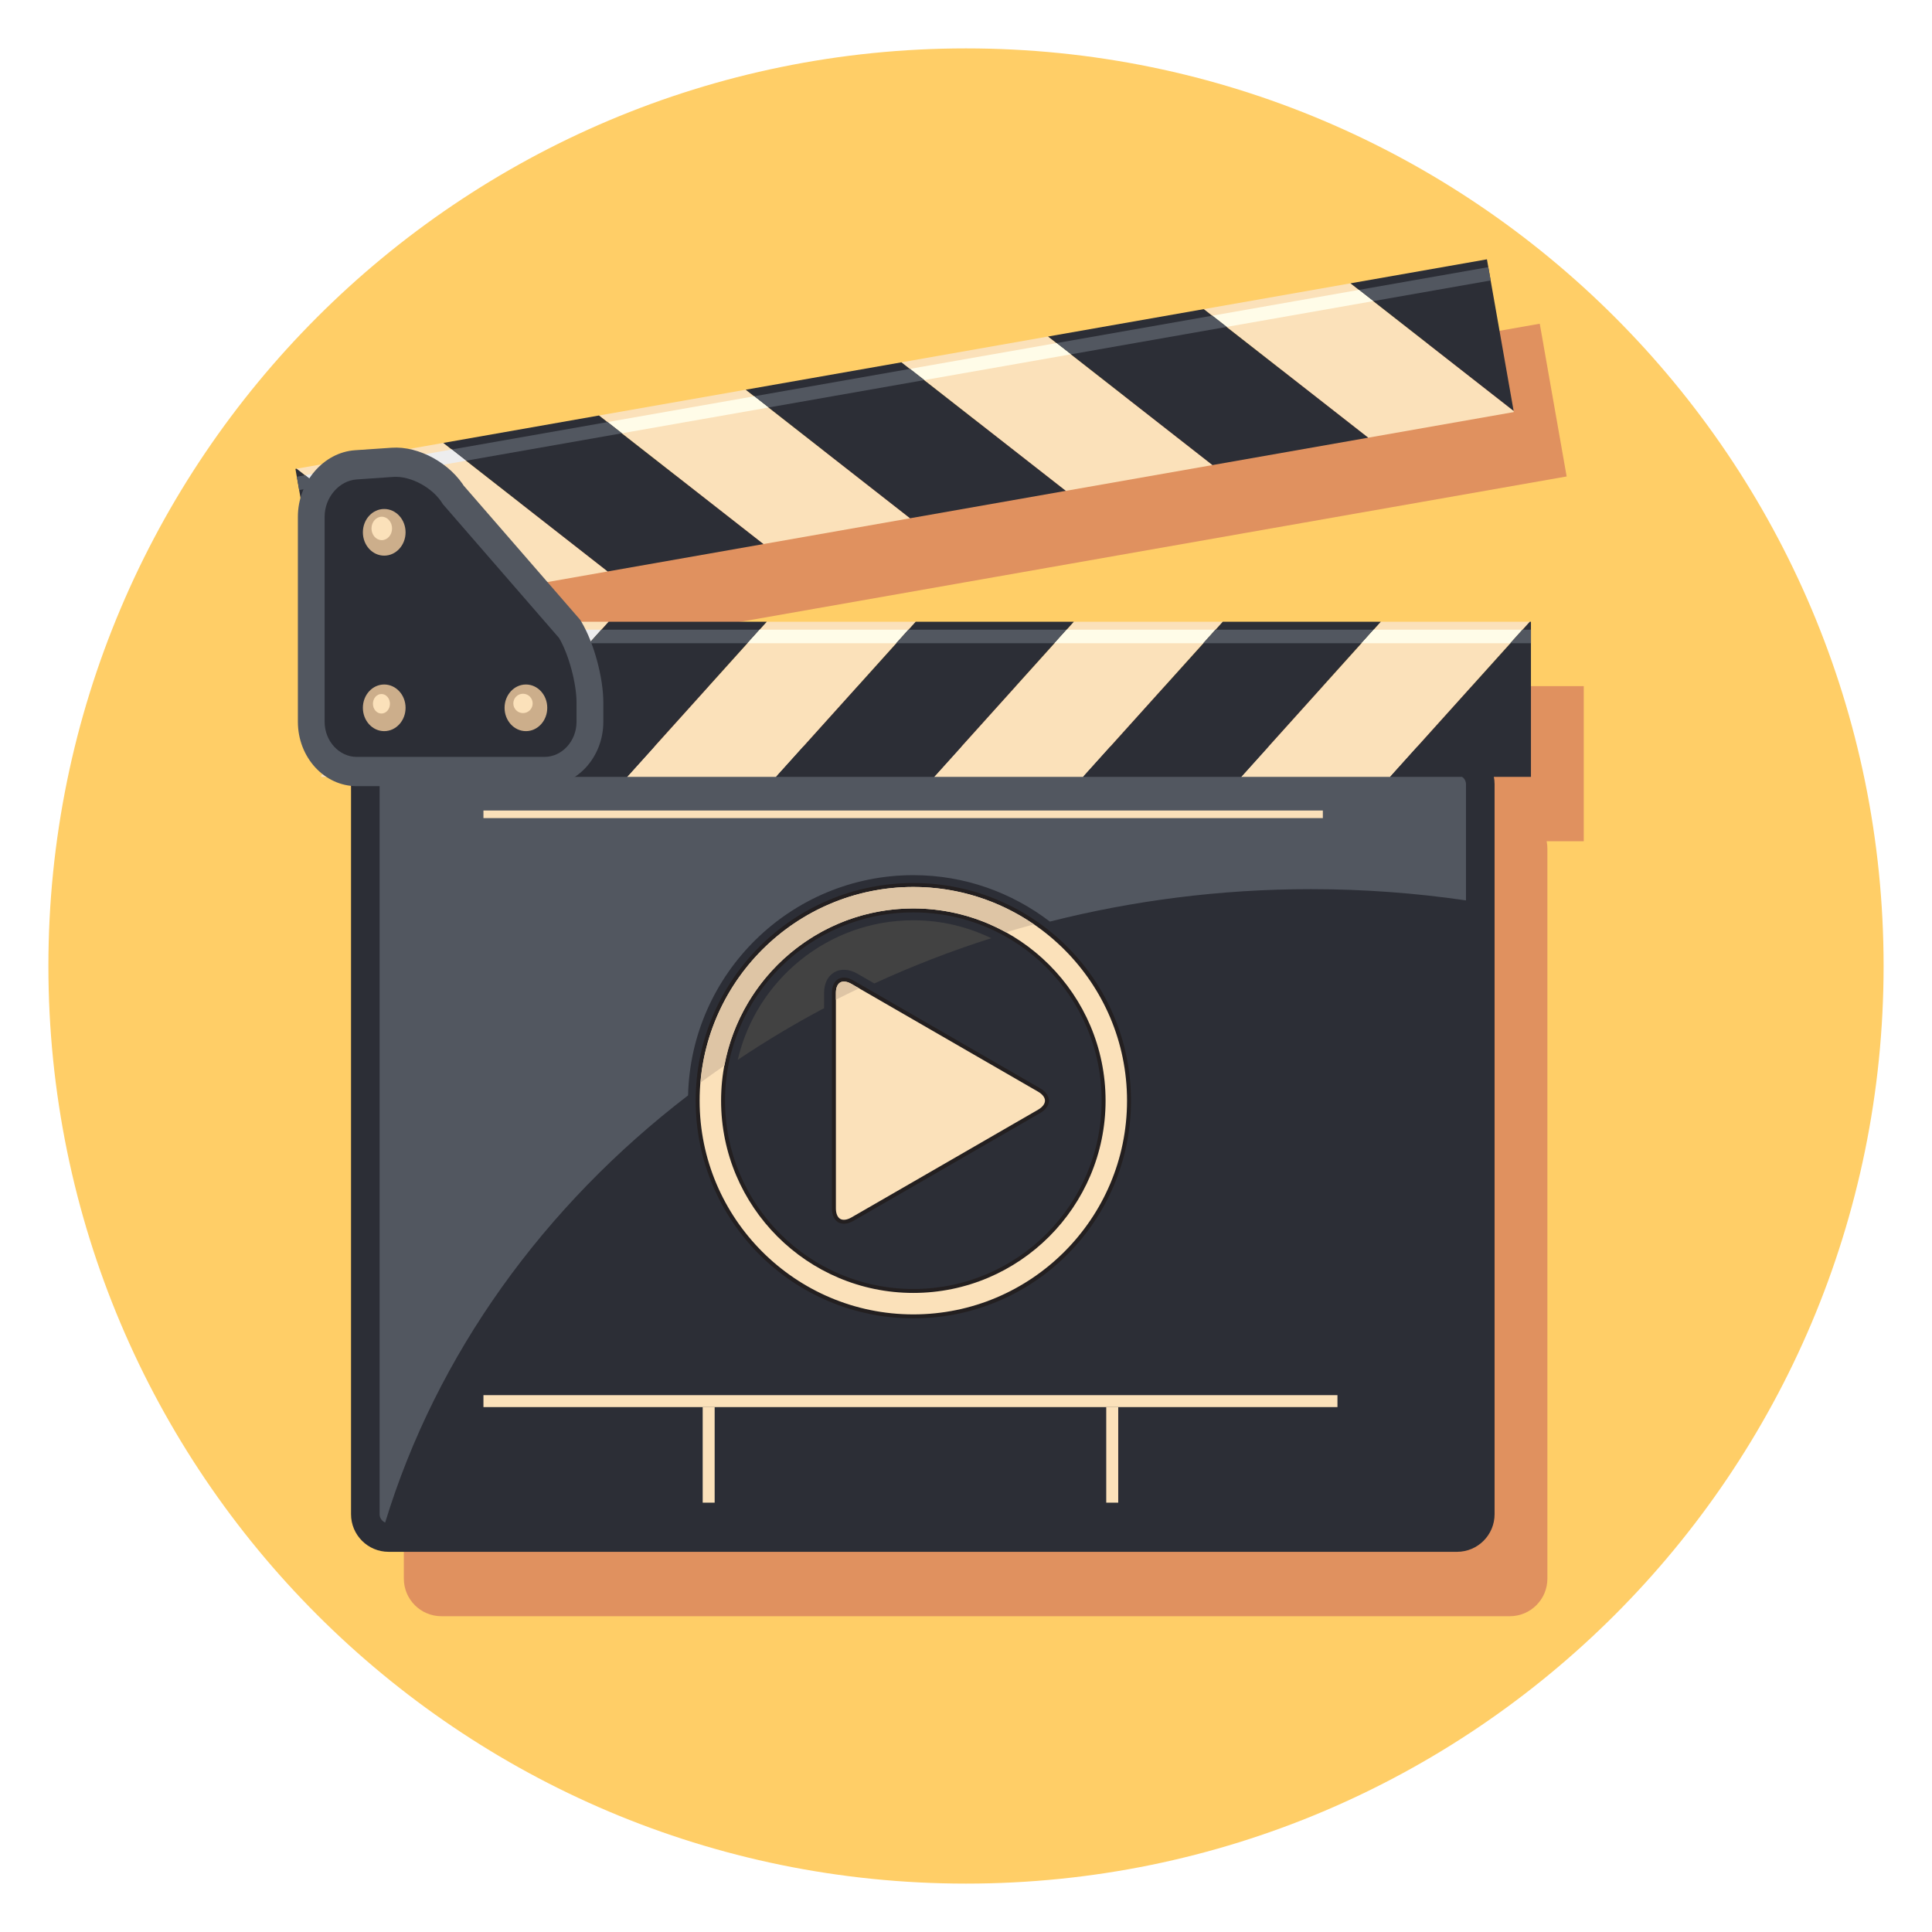 <?xml version="1.0" encoding="utf-8"?>
<!-- Generator: Adobe Illustrator 27.5.0, SVG Export Plug-In . SVG Version: 6.00 Build 0)  -->
<svg version="1.1" id="Layer_1" xmlns="http://www.w3.org/2000/svg" xmlns:xlink="http://www.w3.org/1999/xlink" x="0px" y="0px"
	 viewBox="0 0 800 800" style="enable-background:new 0 0 800 800;" xml:space="preserve">
<rect style="fill:#FFFFFF;" width="800" height="800"/>
<g>
	<path style="fill:#FFCE67;" d="M779.958,400.003c0,209.844-170.109,379.956-379.956,379.956
		c-209.849,0-379.96-170.111-379.96-379.956c0-209.841,170.111-379.963,379.96-379.963
		C609.849,20.041,779.958,190.163,779.958,400.003z"/>
	<g>
		<path style="fill:#E0915F;" d="M655.801,284.114H262.846l-0.489-0.813l-13.598-15.66l24.74-4.353l64.475-11.338l60.735-10.686
			l64.475-11.349l60.747-10.68l64.475-11.338l60.299-10.607l-0.076-0.489l-9.513-54.001l0.01-0.001l-0.977-5.52h-0.006l-0.567-3.235
			l-56.502,9.94l-60.748,10.685l-64.477,11.337l-60.733,10.688l-64.464,11.342l-60.746,10.675l-64.478,11.354l-14.119,2.482
			c-2.357-0.458-4.713-0.646-6.994-0.489l-15.185,1.034c-5.11,0.348-9.835,2.472-13.707,5.765l-10.743,1.89l-0.482,0.082
			l2.212,12.559c-0.602,2.323-0.942,4.751-0.942,7.243v84.904c0,8.518,3.683,16.1,9.389,20.983v1.822h2.425
			c2.965,1.96,6.328,3.269,9.939,3.695v301.632c0,8.603,6.963,15.57,15.567,15.57h442.39c8.592,0,15.563-6.967,15.563-15.57V351.388
			c0-1.043-0.105-2.063-0.304-3.048h15.364V284.114z"/>
	</g>
	<g>
		<g>
			<path style="fill:#2C2E36;" d="M145.354,324.726c0-8.602,6.962-15.572,15.566-15.572h442.391c8.59,0,15.563,6.97,15.563,15.572
				v302.278c0,8.604-6.973,15.572-15.563,15.572H160.92c-8.604,0-15.566-6.969-15.566-15.572V324.726z"/>
			<rect x="200.184" y="577.701" style="fill:#FBE1BA;" width="353.629" height="4.947"/>
			<rect x="458.073" y="582.648" style="fill:#FBE1BA;" width="4.964" height="39.572"/>
			<rect x="290.973" y="582.648" style="fill:#FBE1BA;" width="4.952" height="39.572"/>
			<path style="fill:#231F20;" d="M378.195,365.64c-49.779,0-90.131,40.366-90.131,90.129c0,49.773,40.352,90.127,90.131,90.127
				c49.772,0,90.121-40.353,90.121-90.127C468.315,406.006,427.967,365.64,378.195,365.64z M378.195,533.746
				c-43.063,0-77.979-34.92-77.979-77.977c0-43.06,34.916-77.972,77.979-77.972c43.056,0,77.97,34.911,77.97,77.972
				C456.165,498.826,421.251,533.746,378.195,533.746z"/>
			<path style="fill:#FBE1BA;" d="M289.698,455.77c0,48.797,39.701,88.492,88.497,88.492c48.792,0,88.487-39.695,88.487-88.492
				c0-48.801-39.694-88.495-88.487-88.495C329.399,367.275,289.698,406.969,289.698,455.77z M298.587,455.77
				c0-43.892,35.712-79.604,79.607-79.604c43.896,0,79.598,35.712,79.598,79.604c0,43.895-35.702,79.603-79.598,79.603
				C334.299,535.373,298.587,499.664,298.587,455.77z"/>
			<path style="fill:#525760;" d="M603.311,320.998H160.92c-2.056,0-3.729,1.674-3.729,3.729v302.278
				c0,1.551,0.955,2.883,2.303,3.438c21.343-69.867,65.778-131.131,125.424-176.861c1.18-50.479,42.519-91.197,93.276-91.197
				c21.26,0,40.818,7.223,56.531,19.228c34.377-8.704,70.61-13.433,108.095-13.433c21.854,0,43.305,1.607,64.218,4.656v-48.108
				C607.038,322.672,605.353,320.998,603.311,320.998z"/>
			<path style="fill:#424242;" d="M341.231,411.158c0-3.885,1.55-7.014,4.244-8.568c2.699-1.566,6.188-1.348,9.563,0.602
				l6.999,4.039c15.582-7.156,31.732-13.458,48.417-18.746c-9.779-4.706-20.694-7.422-32.258-7.422
				c-35.38,0-65.03,24.735-72.719,57.803c11.467-7.682,23.384-14.846,35.755-21.4C341.231,413.535,341.231,411.158,341.231,411.158z
				"/>
			<path style="fill:#231F20;" d="M430.655,460.912c4.908-2.83,4.908-7.469,0-10.289l-29.713-17.158
				c-4.894-2.838-12.924-7.459-17.823-10.293l-29.716-17.156c-4.896-2.83-8.911-0.512-8.911,5.154v34.301c0,5.67,0,14.936,0,20.596
				v34.311c0,5.66,4.015,7.963,8.911,5.133l29.716-17.143c4.899-2.832,12.929-7.471,17.823-10.307L430.655,460.912z"/>
			<path style="fill:#FBE1BA;" d="M347.924,406.818c-1.147,0.662-1.805,2.252-1.798,4.352v89.207c0,2.094,0.65,3.672,1.798,4.336
				c1.145,0.662,2.853,0.438,4.665-0.619l29.717-17.139l47.535-27.453c1.818-1.049,2.863-2.414,2.863-3.74
				c0-1.32-1.045-2.676-2.863-3.728l-77.246-44.602C350.777,406.375,349.069,406.156,347.924,406.818z"/>
			<path style="fill:#DEC5A5;" d="M290.073,448.279c3.269-2.389,6.555-4.752,9.908-7.049c6.855-36.967,39.289-65.065,78.214-65.065
				c13.9,0,26.961,3.597,38.343,9.881c3.835-1.134,7.686-2.246,11.579-3.278c-14.225-9.76-31.406-15.494-49.922-15.494
				C331.926,367.275,293.904,402.982,290.073,448.279z"/>
			<path style="fill:#DEC5A5;" d="M347.924,406.818c-1.147,0.662-1.805,2.252-1.798,4.352v2.785c3.18-1.604,6.379-3.178,9.614-4.711
				l-3.146-1.813C350.777,406.375,349.069,406.156,347.924,406.818z"/>
			<polygon style="fill:#FBE1BA;" points="559.206,117.32 626.759,170.139 626.835,170.627 566.537,181.236 498.459,128.007 			"/>
			<polygon style="fill:#FBE1BA;" points="308.785,161.374 376.843,214.601 316.107,225.287 248.037,172.047 			"/>
			<polygon style="fill:#FBE1BA;" points="183.561,183.402 251.631,236.626 190.895,247.313 122.813,194.083 			"/>
			<polygon style="fill:#FBE1BA;" points="433.982,139.344 502.063,192.574 441.314,203.254 373.249,150.032 			"/>
			<polygon style="fill:#2C2E36;" points="615.706,107.381 626.759,170.139 559.206,117.32 			"/>
			<polygon style="fill:#2C2E36;" points="498.459,128.007 566.537,181.236 502.063,192.574 433.982,139.344 			"/>
			<polygon style="fill:#2C2E36;" points="373.249,150.032 441.314,203.254 376.843,214.601 308.785,161.374 			"/>
			<polygon style="fill:#2C2E36;" points="248.037,172.047 316.107,225.287 251.631,236.626 183.561,183.402 			"/>
			<polygon style="fill:#2C2E36;" points="122.331,194.167 122.813,194.083 190.895,247.313 133.473,257.415 			"/>
			<g>
				<polygon style="fill:#FFFCE8;" points="562.788,120.021 568.73,124.67 507.994,135.356 502.039,130.706 				"/>
				<polygon style="fill:#FFFCE8;" points="437.565,142.05 443.529,146.7 382.782,157.381 376.831,152.731 				"/>
				<polygon style="fill:#FFFCE8;" points="312.367,164.075 318.309,168.724 257.561,179.405 251.631,174.761 				"/>
				<polygon style="fill:#EDEDEE;" points="187.156,186.105 193.085,190.749 132.338,201.434 126.397,196.785 				"/>
			</g>
			<g>
				<polygon style="fill:#525760;" points="616.279,110.616 617.259,116.136 568.73,124.67 562.788,120.021 				"/>
				<polygon style="fill:#525760;" points="502.039,130.706 507.994,135.356 443.529,146.7 437.565,142.05 				"/>
				<polygon style="fill:#525760;" points="376.831,152.731 382.782,157.381 318.309,168.724 312.367,164.075 				"/>
				<polygon style="fill:#525760;" points="251.631,174.761 257.561,179.405 193.085,190.749 187.156,186.105 				"/>
				<polygon style="fill:#525760;" points="132.338,201.434 123.893,202.922 122.915,197.397 126.397,196.785 				"/>
			</g>
			<polygon style="fill:#FBE1BA;" points="190.356,257.454 132.99,321.177 132.99,321.678 194.219,321.678 252.023,257.454 			"/>
			<polygon style="fill:#FBE1BA;" points="444.641,257.454 386.807,321.678 448.48,321.678 506.32,257.454 			"/>
			<polygon style="fill:#FBE1BA;" points="571.76,257.454 513.955,321.678 575.625,321.678 633.44,257.454 			"/>
			<polygon style="fill:#FBE1BA;" points="317.499,257.454 259.673,321.678 321.352,321.678 379.167,257.454 			"/>
			<polygon style="fill:#2C2E36;" points="252.023,257.454 194.219,321.678 259.673,321.678 317.499,257.454 			"/>
			<polygon style="fill:#2C2E36;" points="379.167,257.454 321.352,321.678 386.807,321.678 444.641,257.454 			"/>
			<polygon style="fill:#2C2E36;" points="506.32,257.454 448.48,321.678 513.955,321.678 571.76,257.454 			"/>
			<polygon style="fill:#2C2E36;" points="633.934,257.454 633.44,257.454 575.625,321.678 633.934,321.678 			"/>
			<g>
				<polygon style="fill:#EDEDEE;" points="187.302,260.738 182.248,266.349 243.915,266.349 248.969,260.738 				"/>
				<polygon style="fill:#FFFCE8;" points="314.444,260.738 309.391,266.349 371.06,266.349 376.112,260.738 				"/>
				<polygon style="fill:#FFFCE8;" points="441.576,260.738 436.534,266.349 498.199,266.349 503.257,260.738 				"/>
				<polygon style="fill:#FFFCE8;" points="568.709,260.738 563.652,266.349 625.332,266.349 630.384,260.738 				"/>
			</g>
			<g>
				<polygon style="fill:#525760;" points="248.969,260.738 243.915,266.349 309.391,266.349 314.444,260.738 				"/>
				<polygon style="fill:#525760;" points="376.112,260.738 371.06,266.349 436.534,266.349 441.576,260.738 				"/>
				<polygon style="fill:#525760;" points="503.257,260.738 498.199,266.349 563.652,266.349 568.709,260.738 				"/>
				<polygon style="fill:#525760;" points="625.332,266.349 633.934,266.349 633.934,260.738 630.384,260.738 				"/>
			</g>
			<g>
				<path style="fill:#525760;" d="M162.194,185.396l-15.185,1.034c-13.051,0.886-23.663,13.246-23.663,27.539v84.904
					c0,14.701,10.928,26.662,24.394,26.662h77.683c13.454,0,24.405-11.961,24.405-26.662v-7.962c0-10.326-3.885-24.664-9.029-33.334
					l-0.562-0.938l-48.798-56.2l1.258,1.745C186.552,191.843,173.445,184.623,162.194,185.396z"/>
				<path style="fill:#2C2E36;" d="M147.706,198.525c-7.29,0.499-13.286,7.451-13.286,15.443v84.904
					c0,8.003,6.007,14.544,13.319,14.544h77.683c7.323,0,13.308-6.541,13.308-14.544v-7.962c0-7.996-3.257-20.03-7.243-26.741
					l-48.089-55.392c-3.988-6.716-13.209-11.785-20.519-11.296L147.706,198.525z"/>
				<path style="fill:#CCAE8B;" d="M167.939,220.427c0,5.327-3.965,9.651-8.849,9.651c-4.885,0-8.828-4.324-8.828-9.651
					c0-5.336,3.943-9.666,8.828-9.666C163.974,210.761,167.939,215.091,167.939,220.427z"/>
				<path style="fill:#CCAE8B;" d="M167.939,293.089c0,5.341-3.965,9.663-8.849,9.663c-4.885,0-8.828-4.322-8.828-9.663
					c0-5.334,3.943-9.654,8.828-9.654C163.974,283.435,167.939,287.755,167.939,293.089z"/>
				<path style="fill:#CCAE8B;" d="M226.609,293.089c0,5.341-3.965,9.663-8.828,9.663c-4.896,0-8.849-4.322-8.849-9.663
					c0-5.334,3.953-9.654,8.849-9.654C222.644,283.435,226.609,287.755,226.609,293.089z"/>
			</g>
			<rect x="200.184" y="335.615" style="fill:#FBE1BA;" width="347.578" height="3.144"/>
		</g>
		<path style="fill:#FBE1BA;" d="M162.344,218.816c0,2.677-1.907,4.847-4.258,4.847c-2.352,0-4.258-2.17-4.258-4.847
			c0-2.678,1.906-4.847,4.258-4.847C160.438,213.969,162.344,216.138,162.344,218.816z"/>
		<path style="fill:#FBE1BA;" d="M161.467,291.415c0,2.234-1.577,4.044-3.523,4.044c-1.946,0-3.523-1.81-3.523-4.044
			c0-2.233,1.578-4.042,3.523-4.042C159.89,287.373,161.467,289.182,161.467,291.415z"/>
		<path style="fill:#FBE1BA;" d="M220.567,291.27c0,2.211-1.794,4.005-4.006,4.005c-2.212,0-4.005-1.793-4.005-4.005
			c0-2.213,1.793-4.007,4.005-4.007C218.773,287.263,220.567,289.057,220.567,291.27z"/>
	</g>
</g>
</svg>
